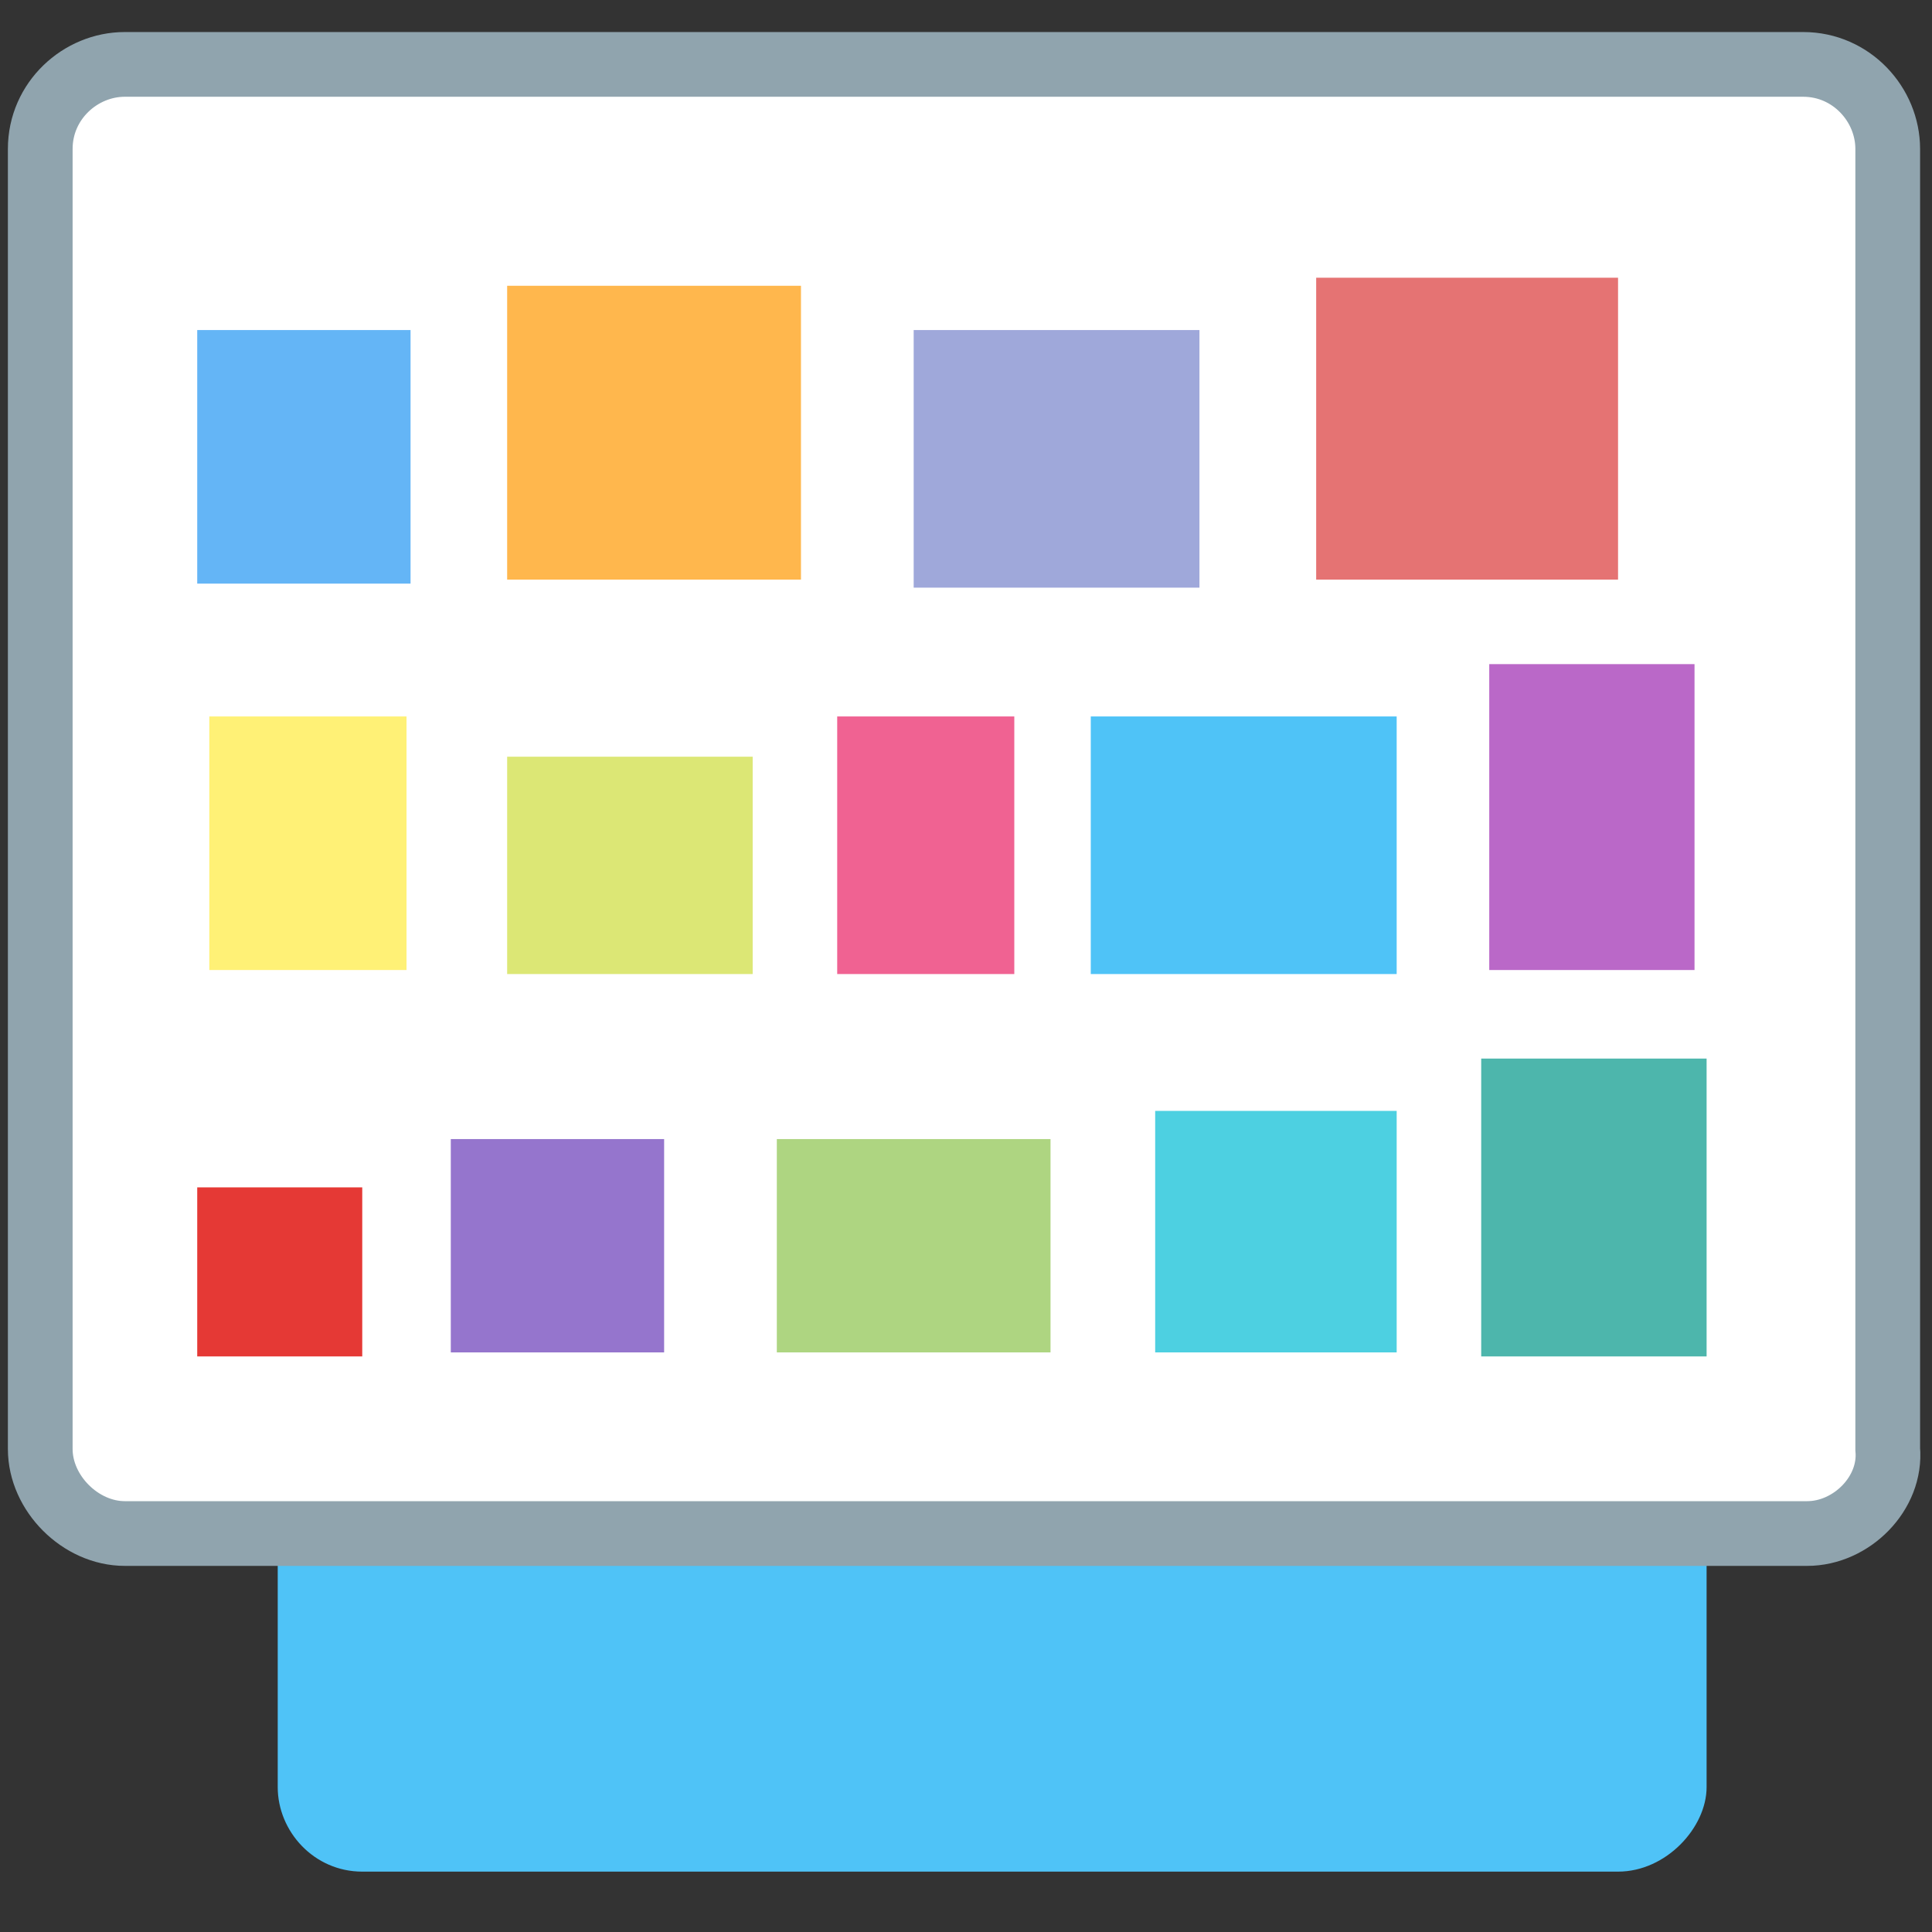 <?xml version="1.0" encoding="utf-8"?>
<!-- Generator: Adobe Illustrator 23.0.3, SVG Export Plug-In . SVG Version: 6.00 Build 0)  -->
<svg version="1.1" id="Layer_1" xmlns="http://www.w3.org/2000/svg" xmlns:xlink="http://www.w3.org/1999/xlink" x="0px" y="0px"
	 viewBox="0 0 48 48" style="enable-background:new 0 0 48 48;" xml:space="preserve">
<rect x="0" y="0" width="48" height="48" fill="#333333" stroke="none"/>
<style type="text/css">
	.st0{fill:#4FC3F7;}
	.st1{fill:#FFFFFF;stroke:#90A4AE;stroke-width:1.608;stroke-miterlimit:10;}
	.st2{fill:#E53935;}
	.st3{fill:#9575CD;}
	.st4{fill:#AED581;}
	.st5{fill:#4DD0E1;}
	.st6{fill:#4DB6AC;}
	.st7{fill:#BA68C8;}
	.st8{fill:#E57373;}
	.st9{fill:#9FA8DA;}
	.st10{fill:#FFB74D;}
	.st11{fill:#64B5F6;}
	.st12{fill:#FFF176;}
	.st13{fill:#DCE775;}
	.st14{fill:#F06292;}
</style>
<g>
	<path class="st0" d="M40.2,46.5H9c-1.2,0-2.1-1-2.1-2.1v-5.6h35.5v5.6C42.4,45.4,41.4,46.5,40.2,46.5z"/>
	<path class="st1" d="M44.9,38.1H3.1C2,38.1,1,37.1,1,36V3.7c0-1.2,1-2.1,2.1-2.1h41.7c1.2,0,2.1,1,2.1,2.1V36
		C47,37.1,46,38.1,44.9,38.1z"/>
	<rect x="4.9" y="29.5" class="st2" width="4.1" height="4.2"/>
	<rect x="11.2" y="28.3" class="st3" width="5.3" height="5.3"/>
	<rect x="19.3" y="28.3" class="st4" width="6.8" height="5.3"/>
	<rect x="28.7" y="27.6" class="st5" width="6" height="6"/>
	<rect x="36.8" y="26.3" class="st6" width="5.6" height="7.4"/>
	<rect x="37" y="16.5" class="st7" width="5.1" height="7.6"/>
	<rect x="32.7" y="6.9" class="st8" width="7.5" height="7.5"/>
	<rect x="22.7" y="8.2" class="st9" width="7.1" height="6.4"/>
	<rect x="27.1" y="17.8" class="st0" width="7.6" height="6.4"/>
	<rect x="12.6" y="7.1" class="st10" width="7.3" height="7.3"/>
	<rect x="4.9" y="8.2" class="st11" width="5.3" height="6.3"/>
	<rect x="5.2" y="17.8" class="st12" width="4.9" height="6.3"/>
	<rect x="12.6" y="18.8" class="st13" width="6.1" height="5.4"/>
	<rect x="20.8" y="17.8" class="st14" width="4.4" height="6.4"/>
</g>
</svg>
